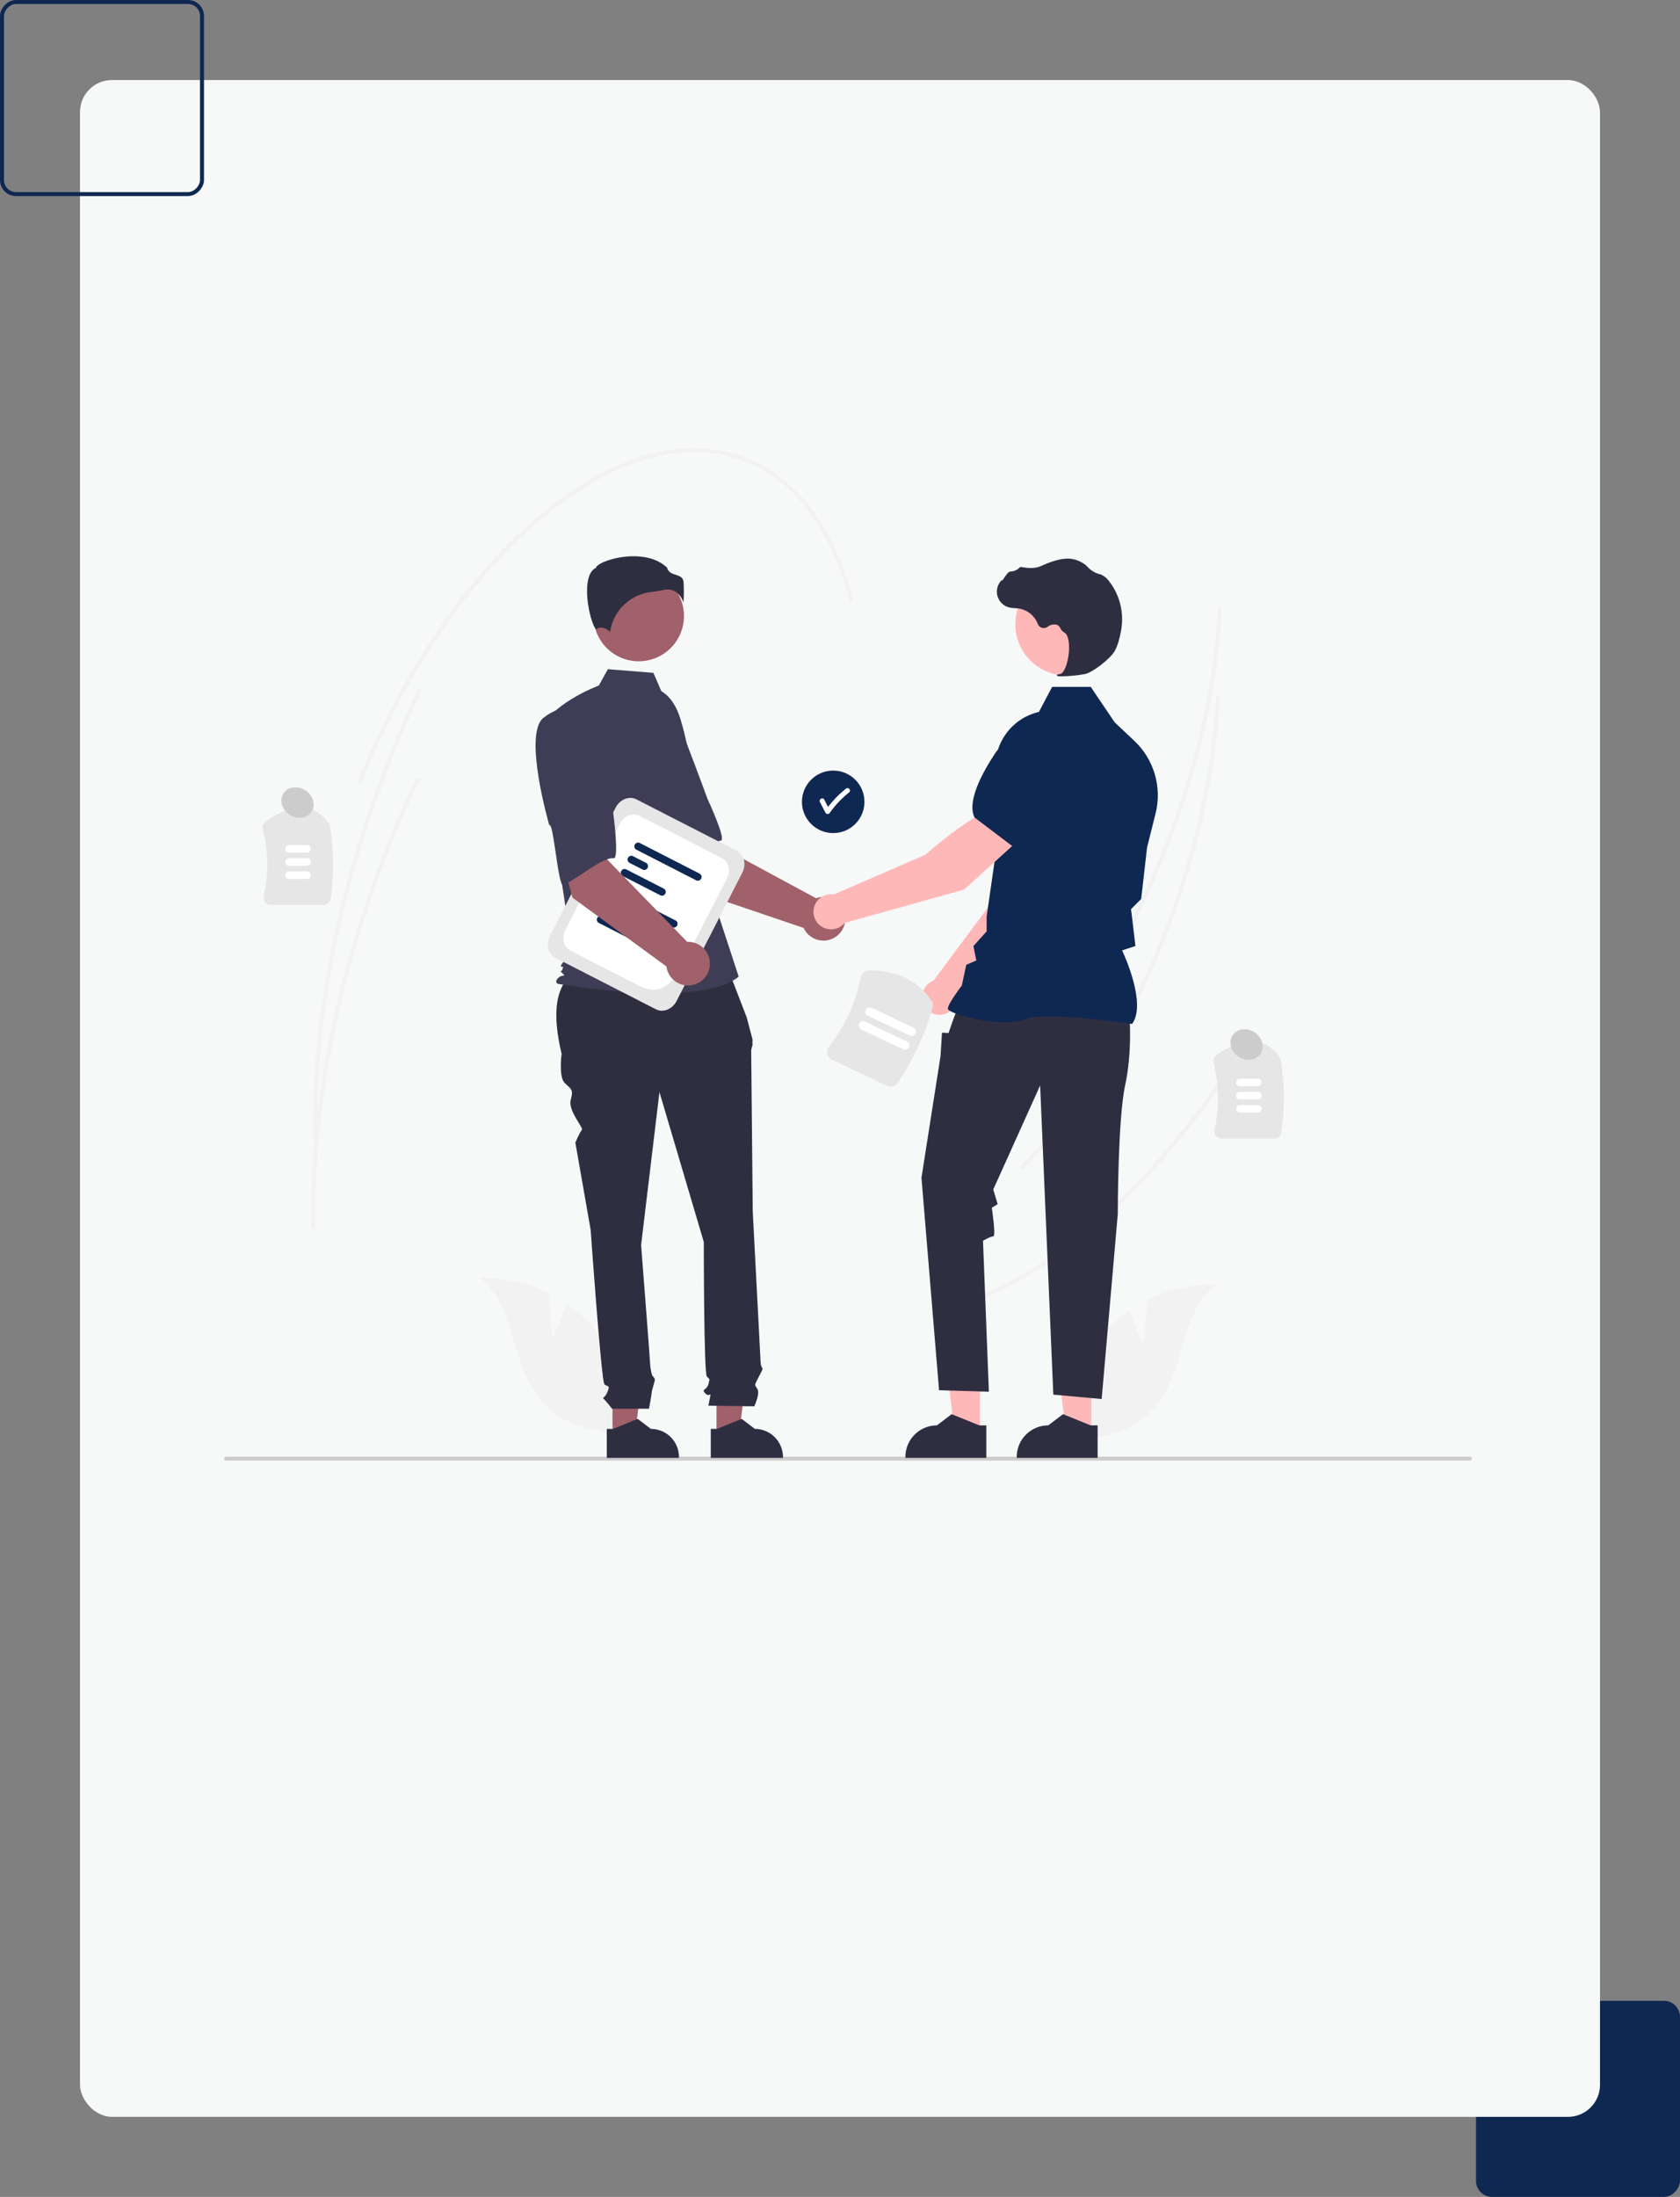 <svg width="420" height="549" viewBox="0 0 420 549" fill="none" xmlns="http://www.w3.org/2000/svg">
<rect x="0" y="0" width="420" height="549" fill="#808080" stroke="none"/>
<rect width="51" height="49" rx="4" transform="matrix(-1 0 0 1 420 500)" fill="#0F2852"/>
<rect x="20" y="20" width="380" height="509" rx="8" fill="#F7F8F8"/>
<g clip-path="url(#clip0_119_5)">
<path d="M305.077 158.085C303.457 175.939 298.839 194.765 291.598 212.93C282.643 235.393 270.408 255.178 256.216 270.147L255.428 269.46C269.552 254.563 281.731 234.865 290.649 212.495C298.708 192.28 303.502 171.242 304.518 151.667L305.524 151.835C305.417 153.903 305.268 155.986 305.077 158.085Z" fill="#F2F2F2"/>
<path d="M311.533 261.778C291.598 293.485 267.414 316.14 243.434 325.569L242.949 324.68C266.763 315.316 290.806 292.777 310.649 261.215L311.533 261.778Z" fill="#F2F2F2"/>
<path d="M304.594 180.314C302.973 198.168 298.355 216.994 291.114 235.159C282.159 257.622 269.924 277.407 255.732 292.376L254.944 291.689C269.068 276.793 281.247 257.095 290.165 234.724C298.224 214.509 303.018 193.471 304.034 173.896L305.04 174.064C304.933 176.132 304.784 178.215 304.594 180.314Z" fill="#F2F2F2"/>
<path d="M80.809 226.151H67.73C67.45 226.151 67.174 226.088 66.922 225.967C66.671 225.846 66.45 225.669 66.276 225.45C66.104 225.237 65.983 224.988 65.922 224.721C65.86 224.454 65.86 224.177 65.921 223.91C67.167 218.415 67.089 212.703 65.693 207.243C65.605 206.884 65.626 206.506 65.754 206.159C65.882 205.812 66.112 205.511 66.412 205.295C73.138 200.459 78.434 200.6 82.155 205.713C82.322 205.946 82.434 206.215 82.48 206.498C83.474 212.473 83.529 218.567 82.643 224.559C82.582 225.001 82.362 225.406 82.025 225.699C81.687 225.991 81.255 226.152 80.809 226.151V226.151Z" fill="#E6E6E6"/>
<path d="M76.754 213.055H72.254C72.006 213.055 71.767 212.957 71.591 212.781C71.415 212.605 71.316 212.366 71.316 212.118C71.316 211.869 71.415 211.63 71.591 211.454C71.767 211.279 72.006 211.18 72.254 211.18H76.754C77.002 211.18 77.24 211.279 77.416 211.455C77.591 211.631 77.69 211.869 77.69 212.118C77.69 212.366 77.591 212.604 77.416 212.78C77.24 212.956 77.002 213.055 76.754 213.055V213.055Z" fill="white"/>
<path d="M76.754 216.345H72.254C72.006 216.345 71.767 216.246 71.591 216.07C71.415 215.894 71.316 215.656 71.316 215.407C71.316 215.158 71.415 214.92 71.591 214.744C71.767 214.568 72.006 214.469 72.254 214.469H76.754C77.002 214.47 77.24 214.569 77.416 214.744C77.591 214.92 77.69 215.158 77.69 215.407C77.69 215.655 77.591 215.894 77.416 216.069C77.24 216.245 77.002 216.344 76.754 216.345V216.345Z" fill="white"/>
<path d="M76.754 219.634H72.254C72.006 219.634 71.767 219.535 71.591 219.359C71.415 219.184 71.316 218.945 71.316 218.696C71.316 218.447 71.415 218.209 71.591 218.033C71.767 217.857 72.006 217.758 72.254 217.758H76.754C77.002 217.759 77.24 217.858 77.416 218.034C77.591 218.21 77.69 218.448 77.69 218.696C77.69 218.945 77.591 219.183 77.416 219.359C77.24 219.535 77.002 219.634 76.754 219.634V219.634Z" fill="white"/>
<path d="M318.509 284.536H305.43C305.15 284.536 304.874 284.474 304.623 284.352C304.371 284.231 304.15 284.055 303.976 283.836C303.805 283.622 303.684 283.373 303.622 283.106C303.561 282.84 303.56 282.563 303.621 282.296C304.867 276.8 304.789 271.088 303.393 265.629C303.305 265.269 303.326 264.892 303.454 264.544C303.583 264.197 303.812 263.896 304.113 263.68C310.838 258.844 316.134 258.985 319.855 264.098C320.023 264.331 320.134 264.6 320.18 264.883C321.174 270.858 321.229 276.952 320.343 282.944C320.282 283.386 320.062 283.791 319.725 284.084C319.387 284.376 318.956 284.537 318.509 284.536V284.536Z" fill="#E6E6E6"/>
<path d="M314.454 271.441H309.955C309.706 271.44 309.468 271.341 309.293 271.165C309.117 270.99 309.019 270.751 309.019 270.503C309.019 270.254 309.117 270.016 309.293 269.84C309.468 269.665 309.706 269.565 309.955 269.565H314.454C314.703 269.565 314.941 269.664 315.117 269.84C315.293 270.016 315.392 270.254 315.392 270.503C315.392 270.752 315.293 270.99 315.117 271.166C314.941 271.342 314.703 271.441 314.454 271.441Z" fill="white"/>
<path d="M314.454 274.73H309.955C309.706 274.73 309.468 274.63 309.293 274.455C309.117 274.279 309.019 274.041 309.019 273.792C309.019 273.544 309.117 273.305 309.293 273.13C309.468 272.954 309.706 272.855 309.955 272.854H314.454C314.703 272.854 314.941 272.953 315.117 273.129C315.293 273.305 315.392 273.543 315.392 273.792C315.392 274.041 315.293 274.279 315.117 274.455C314.941 274.631 314.703 274.73 314.454 274.73Z" fill="white"/>
<path d="M314.454 278.019H309.955C309.706 278.019 309.468 277.92 309.293 277.744C309.117 277.568 309.019 277.33 309.019 277.081C309.019 276.833 309.117 276.595 309.293 276.419C309.468 276.243 309.706 276.144 309.955 276.144H314.454C314.703 276.144 314.941 276.242 315.117 276.418C315.293 276.594 315.392 276.833 315.392 277.081C315.392 277.33 315.293 277.569 315.117 277.745C314.941 277.921 314.703 278.019 314.454 278.019Z" fill="white"/>
<path d="M368 364.511C368 364.575 367.988 364.639 367.963 364.698C367.939 364.758 367.903 364.812 367.857 364.857C367.812 364.903 367.758 364.939 367.698 364.963C367.639 364.988 367.575 365 367.511 365H56.489C56.36 365 56.235 364.949 56.143 364.857C56.052 364.765 56 364.641 56 364.511C56 364.381 56.052 364.257 56.143 364.165C56.235 364.073 56.36 364.021 56.489 364.021H367.511C367.575 364.021 367.639 364.034 367.698 364.058C367.758 364.083 367.812 364.119 367.857 364.164C367.903 364.21 367.939 364.264 367.963 364.323C367.988 364.383 368 364.446 368 364.511V364.511Z" fill="#CCCCCC"/>
<path d="M138.045 334.553L137.229 323.21C131.886 320.539 125.971 319.213 119.999 319.347C128.401 325.84 127.728 338.818 133.547 347.7C135.383 350.457 137.816 352.764 140.666 354.453C143.515 356.141 146.708 357.167 150.008 357.454L157.001 361.476C157.801 356.19 157.445 350.793 155.958 345.658C154.471 340.523 151.889 335.771 148.388 331.73C146.402 329.482 144.14 327.494 141.657 325.811C140.128 330.199 138.045 334.553 138.045 334.553Z" fill="#F2F2F2"/>
<path d="M285.955 336.198L286.771 324.854C292.114 322.184 298.029 320.858 304.001 320.991C295.599 327.485 296.272 340.463 290.453 349.345C288.617 352.101 286.184 354.409 283.334 356.097C280.485 357.786 277.292 358.811 273.992 359.098L266.999 363.12C266.199 357.835 266.555 352.438 268.042 347.303C269.529 342.168 272.111 337.416 275.612 333.374C277.598 331.127 279.86 329.138 282.343 327.456C283.872 331.843 285.955 336.198 285.955 336.198Z" fill="#F2F2F2"/>
<path d="M208.299 208.189C212.614 208.189 216.112 204.691 216.112 200.377C216.112 196.062 212.614 192.564 208.299 192.564C203.983 192.564 200.485 196.062 200.485 200.377C200.485 204.691 203.983 208.189 208.299 208.189Z" fill="#0F2852"/>
<path d="M212.31 197.121C212.192 197.009 212.036 196.946 211.874 196.946C211.711 196.946 211.555 197.009 211.437 197.121C209.779 198.443 208.29 199.963 207.003 201.649C206.687 201.038 206.372 200.426 206.056 199.815C205.691 199.11 204.626 199.733 204.99 200.438C205.452 201.332 205.915 202.226 206.377 203.12C206.432 203.211 206.511 203.286 206.604 203.339C206.697 203.391 206.802 203.418 206.909 203.418C207.016 203.418 207.121 203.391 207.215 203.339C207.308 203.286 207.386 203.211 207.442 203.12C208.813 201.189 210.452 199.462 212.31 197.993C212.425 197.877 212.489 197.72 212.489 197.557C212.489 197.394 212.425 197.237 212.31 197.121V197.121Z" fill="white"/>
<path d="M173.337 222.529L161.554 204.028L175.198 196.723L178.779 210.838L204.011 224.47C205.007 224.111 206.086 224.05 207.117 224.294C208.147 224.539 209.084 225.077 209.813 225.844C210.542 226.611 211.033 227.574 211.224 228.615C211.416 229.656 211.3 230.731 210.892 231.707C210.483 232.684 209.799 233.52 208.923 234.115C208.047 234.709 207.017 235.036 205.959 235.056C204.9 235.075 203.859 234.786 202.962 234.224C202.065 233.662 201.35 232.851 200.906 231.891L173.337 222.529Z" fill="#A0616A"/>
<path d="M152.945 181.839C149.243 187.273 162.4 207.028 162.4 207.028C163.041 205.646 169.168 221.158 170.194 220.241C173.11 217.637 177.676 210.383 180.214 210.06C181.665 209.875 176.848 199.584 176.848 199.584C176.848 199.584 174.646 193.507 171.659 185.745C170.855 183.535 169.505 181.564 167.734 180.015C165.963 178.467 163.829 177.392 161.531 176.89C161.531 176.89 156.647 176.404 152.945 181.839Z" fill="#3F3D56"/>
<path d="M153.126 358.9L158.722 358.9L161.384 337.32L153.125 337.32L153.126 358.9Z" fill="#A0616A"/>
<path d="M151.698 357.074L153.274 357.074L159.423 354.573L162.719 357.073H162.719C164.582 357.073 166.368 357.813 167.685 359.13C169.002 360.447 169.742 362.233 169.742 364.095V364.323L151.699 364.324L151.698 357.074Z" fill="#2F2E41"/>
<path d="M179.123 358.9L184.719 358.9L187.382 337.32L179.123 337.32L179.123 358.9Z" fill="#A0616A"/>
<path d="M177.696 357.074L179.271 357.074L185.421 354.573L188.716 357.073H188.717C190.579 357.073 192.366 357.813 193.683 359.13C195 360.447 195.74 362.233 195.74 364.095V364.323L177.696 364.324L177.696 357.074Z" fill="#2F2E41"/>
<path d="M181.546 240.921L145.147 241.831C138.235 245.585 138.13 253.71 140.395 263.356C140.395 263.356 139.63 269.09 141.159 270.619C142.689 272.148 143.453 272.148 142.689 274.824C141.924 277.499 145.964 281.869 145.473 282.36C144.982 282.851 143.836 285.526 143.836 285.526L147.659 307.314C147.659 307.314 150.335 345.156 151.1 345.92C151.864 346.685 152.629 345.92 151.864 347.832C151.1 349.743 150.335 348.978 151.1 349.743C151.777 350.473 152.415 351.238 153.011 352.036H162.254C162.254 352.036 162.951 348.214 162.951 347.832C162.951 347.449 163.716 345.156 163.716 344.774C163.716 344.391 163.04 343.716 163.04 343.716C162.807 342.939 162.649 342.141 162.569 341.333C162.569 340.569 160.275 311.136 160.275 311.136L164.863 272.912L175.95 310.372C175.95 310.372 175.95 343.245 176.715 344.009C177.479 344.774 177.479 344.391 177.097 345.92C176.715 347.449 175.186 347.067 176.332 348.214C177.479 349.36 177.862 347.449 177.479 349.36L177.097 351.272L188.567 351.436C188.567 351.436 190.096 348.214 189.331 347.067C188.567 345.92 188.613 346.233 189.545 344.357C190.478 342.48 190.861 342.098 190.478 341.716C190.096 341.333 190.096 339.3 190.096 339.3L188.184 302.727C188.184 302.727 187.802 264.121 187.802 262.974C187.773 262.384 187.882 261.795 188.12 261.254V259.698L186.655 254.183L181.546 240.921Z" fill="#2F2E41"/>
<path d="M159.681 165.252C165.927 165.252 170.99 160.19 170.99 153.945C170.99 147.7 165.927 142.638 159.681 142.638C153.435 142.638 148.372 147.7 148.372 153.945C148.372 160.19 153.435 165.252 159.681 165.252Z" fill="#A0616A"/>
<path d="M165.335 172.725C167.772 174.173 169.229 176.834 170.066 179.542C171.615 184.554 172.547 189.737 172.842 194.975L173.726 210.658L184.67 244.05C175.185 252.074 139.532 245.874 139.532 245.874C139.532 245.874 138.438 245.509 139.532 244.415C140.626 243.32 141.692 244.29 140.597 243.196C139.503 242.101 140.258 243.32 140.622 242.226C140.987 241.132 140.622 241.862 140.258 241.497C139.893 241.132 143.082 237.849 143.082 237.849L140.163 218.682L136.515 180.02C140.893 174.549 149.697 171.323 149.697 171.323L151.972 167.229L163.346 168.139L165.335 172.725Z" fill="#3F3D56"/>
<path d="M169.003 147.938C169.882 148.593 170.533 149.508 170.865 150.553C170.993 148.845 171.001 147.131 170.889 145.422C170.756 144.221 169.91 143.951 168.931 143.638C168.047 143.355 167.047 143.036 166.778 141.87C163.223 138.413 157.035 138.587 152.8 139.793C150.469 140.457 149.128 141.31 149.008 141.809L148.984 141.912L148.889 141.959C147.093 142.857 146.743 145.693 146.766 147.914C146.81 152.098 148.255 156.849 149.069 157.235C149.112 157.256 149.123 157.248 149.141 157.232C150.367 156.253 151.862 157.307 152.519 157.88C152.907 155.279 154.155 152.884 156.064 151.076C157.973 149.268 160.433 148.151 163.051 147.905C163.906 147.822 164.754 147.68 165.59 147.479C166.013 147.37 166.449 147.313 166.886 147.309C167.64 147.298 168.378 147.517 169.003 147.938V147.938Z" fill="#2F2E41"/>
<path d="M239.209 249.931L260.964 227.844L266.695 210.179L257.472 206.449C252.903 211.057 248.199 225.163 248.199 225.163L233.351 245.087C233.232 245.131 233.114 245.178 232.998 245.233C232.314 245.556 231.725 246.049 231.288 246.666C230.851 247.283 230.581 248.002 230.503 248.753C230.425 249.505 230.542 250.264 230.843 250.958C231.145 251.651 231.62 252.255 232.223 252.711C232.826 253.167 233.536 253.459 234.285 253.561C235.034 253.662 235.797 253.568 236.499 253.289C237.202 253.009 237.82 252.554 238.295 251.965C238.769 251.377 239.084 250.676 239.209 249.931Z" fill="#FFB8B8"/>
<path d="M254.956 208.47L266.62 211.843L266.664 211.835C270.951 211.002 274.343 203.879 276.433 198.049C277.12 196.126 277.052 194.014 276.242 192.14C275.431 190.265 273.939 188.769 272.067 187.952V187.952C270.682 187.359 269.159 187.165 267.67 187.392C266.18 187.619 264.784 188.258 263.639 189.237L257.823 194.244L254.956 208.47Z" fill="#0F2852"/>
<path d="M244.976 358.244L238.703 358.244L235.719 334.053L244.977 334.053L244.976 358.244Z" fill="#FFB8B8"/>
<path d="M246.576 356.196L244.811 356.196L237.917 353.393L234.222 356.196H234.222C232.134 356.196 230.132 357.025 228.655 358.501C227.179 359.977 226.349 361.979 226.349 364.067V364.323L246.576 364.323L246.576 356.196Z" fill="#2F2E41"/>
<path d="M272.811 358.244L266.537 358.244L263.553 334.053L272.812 334.053L272.811 358.244Z" fill="#FFB8B8"/>
<path d="M274.411 356.196L272.645 356.196L265.752 353.393L262.057 356.196H262.056C259.968 356.196 257.966 357.025 256.49 358.501C255.013 359.977 254.184 361.979 254.184 364.067V364.323L274.41 364.323L274.411 356.196Z" fill="#2F2E41"/>
<path d="M282.376 254.045C282.376 254.045 283.108 262.833 281.277 271.255C279.446 279.676 279.446 303.395 279.446 303.395L275.417 349.615L263.331 348.516L260.035 271.255L248.315 297.253L249.414 300.914L247.95 301.83C247.95 301.83 249.047 308.97 248.315 308.97C247.583 308.97 245.751 310.069 245.751 310.069L247.216 347.784L234.764 347.418L230.369 294.323L235.13 263.931L235.497 258.073L237.145 258.14L237.984 255.692L239.525 251.481L282.376 254.045Z" fill="#2F2E41"/>
<path d="M283.009 255.89L283.074 255.799C286.56 250.919 281.317 239.194 280.526 237.494L283.857 236.413L283.107 230.039L282.752 227.197L285.297 224.652L285.304 224.589L286.769 211.773L288.899 203.261C289.702 200.043 289.634 196.669 288.701 193.486C287.769 190.304 286.006 187.426 283.594 185.15L278.671 180.508L272.687 171.656H263.038L259.729 177.905C256.521 178.646 253.676 180.489 251.687 183.112C249.699 185.735 248.694 188.973 248.847 192.261L249.597 208.648L246.662 229.051L246.66 232.744L243.356 236.414L244.078 240.02L241.564 241.098L240.453 246.277C239.994 246.883 236.962 250.926 236.962 252.031C236.962 252.197 237.084 252.357 237.347 252.535C239.414 253.934 250.836 256.786 255.891 254.764C261.276 252.611 282.682 255.84 282.898 255.873L283.009 255.89Z" fill="#0F2852"/>
<path d="M266.616 168.799C273.673 168.799 279.395 163.079 279.395 156.022C279.395 148.966 273.673 143.246 266.616 143.246C259.558 143.246 253.836 148.966 253.836 156.022C253.836 163.079 259.558 168.799 266.616 168.799Z" fill="#FFB8B8"/>
<path d="M265.391 169.006C267.37 168.986 269.344 168.796 271.291 168.44C273.219 167.996 277.471 164.709 278.63 162.767C279.491 161.323 280.008 159.091 280.29 157.473C280.671 155.331 280.597 153.134 280.075 151.022C279.552 148.911 278.591 146.933 277.255 145.216C276.74 144.497 276.04 143.93 275.23 143.576C275.158 143.55 275.084 143.527 275.01 143.508C273.835 143.231 272.769 142.609 271.95 141.722C271.791 141.543 271.619 141.375 271.436 141.22C270.517 140.485 269.437 139.977 268.284 139.739C266.422 139.291 263.758 139.852 260.367 141.405C258.663 142.186 256.772 141.968 255.314 141.691C255.232 141.678 255.148 141.686 255.071 141.715C254.993 141.744 254.924 141.792 254.871 141.856C254.27 142.451 253.465 142.796 252.619 142.822C252.102 142.858 251.577 143.589 250.944 144.541C250.8 144.757 250.633 145.01 250.511 145.164L250.487 144.874L250.202 145.205C249.754 145.725 249.446 146.349 249.304 147.02C249.163 147.691 249.194 148.387 249.394 149.043C249.594 149.698 249.957 150.293 250.449 150.771C250.941 151.249 251.546 151.594 252.207 151.776C252.732 151.901 253.268 151.972 253.807 151.988C254.134 152.009 254.472 152.031 254.797 152.079C255.84 152.264 256.817 152.717 257.633 153.393C258.449 154.069 259.076 154.945 259.452 155.936C259.541 156.164 259.681 156.37 259.862 156.536C260.042 156.702 260.259 156.824 260.495 156.893C260.73 156.962 260.979 156.977 261.22 156.934C261.462 156.892 261.691 156.795 261.89 156.651C262.22 156.38 262.61 156.193 263.028 156.105C263.446 156.018 263.879 156.033 264.29 156.149C264.647 156.336 264.93 156.64 265.09 157.01C265.283 157.422 265.594 157.767 265.985 158.001C267.315 158.644 267.483 161.64 267.076 164.152C266.684 166.573 265.83 168.339 265 168.447C264.362 168.529 264.289 168.577 264.246 168.691L264.207 168.794L264.282 168.887C264.639 169.006 265.017 169.046 265.391 169.006V169.006Z" fill="#2F2E41"/>
<path d="M254.789 209.836L248.646 202.011C242.389 203.734 231.287 213.627 231.287 213.627L208.487 223.52C207.726 223.392 206.945 223.467 206.222 223.737C205.499 224.007 204.86 224.462 204.37 225.058C203.879 225.653 203.554 226.367 203.427 227.128C203.3 227.889 203.375 228.67 203.646 229.393C203.917 230.115 204.374 230.753 204.97 231.243C205.566 231.733 206.28 232.057 207.042 232.183C207.803 232.309 208.584 232.233 209.306 231.961C210.029 231.689 210.666 231.232 211.156 230.636L241.023 222.305L254.789 209.836Z" fill="#FFB8B8"/>
<path d="M253.317 211.625L263.009 200.823L263.547 193.168C263.647 191.665 263.325 190.164 262.617 188.835C261.908 187.505 260.842 186.4 259.539 185.645V185.645C257.765 184.633 255.673 184.332 253.685 184.803C251.698 185.274 249.964 186.482 248.833 188.182C245.408 193.343 241.724 200.32 243.62 204.253L243.639 204.293L253.317 211.625Z" fill="#0F2852"/>
<path d="M163.985 252.227L138.794 239.329C137.002 238.411 136.409 235.978 137.471 233.904L153.896 201.84C154.958 199.766 157.28 198.825 159.072 199.743L184.262 212.642C186.054 213.559 186.648 215.993 185.586 218.066L169.161 250.13C168.098 252.204 165.776 253.145 163.985 252.227Z" fill="#E6E6E6"/>
<path d="M159.681 246.298L142.566 237.534C140.888 236.675 140.332 234.396 141.327 232.454L154.972 205.815C155.967 203.873 158.142 202.992 159.82 203.851L180.491 214.436C182.169 215.295 182.725 217.574 181.73 219.517L174.317 233.988C169.886 242.639 167.156 250.125 159.681 246.298Z" fill="white"/>
<path d="M168.142 231.751L152.983 223.988C152.798 223.856 152.666 223.662 152.612 223.441C152.559 223.22 152.586 222.987 152.69 222.784C152.793 222.582 152.967 222.423 153.178 222.338C153.388 222.252 153.623 222.246 153.839 222.319L168.998 230.081C169.183 230.213 169.315 230.407 169.369 230.629C169.423 230.85 169.395 231.083 169.291 231.285C169.188 231.488 169.014 231.646 168.804 231.732C168.593 231.817 168.358 231.824 168.142 231.751V231.751Z" fill="#0F2852"/>
<path d="M154.753 229.058L151.294 227.287C151.109 227.155 150.977 226.961 150.923 226.74C150.869 226.518 150.896 226.285 151 226.083C151.104 225.88 151.277 225.722 151.488 225.636C151.699 225.551 151.934 225.544 152.149 225.617L155.609 227.389C155.794 227.521 155.926 227.715 155.98 227.936C156.033 228.157 156.006 228.39 155.902 228.593C155.799 228.795 155.625 228.954 155.414 229.039C155.204 229.125 154.969 229.132 154.753 229.058V229.058Z" fill="#0F2852"/>
<path d="M159.191 235.494L149.604 230.585C149.419 230.453 149.287 230.259 149.233 230.038C149.179 229.817 149.207 229.584 149.311 229.381C149.414 229.179 149.587 229.02 149.798 228.935C150.009 228.849 150.244 228.843 150.459 228.916L160.046 233.825C160.231 233.957 160.363 234.151 160.417 234.372C160.471 234.593 160.443 234.826 160.34 235.029C160.236 235.231 160.063 235.39 159.852 235.475C159.641 235.561 159.406 235.567 159.191 235.494V235.494Z" fill="#0F2852"/>
<path d="M174.142 220.04L158.982 212.278C158.797 212.146 158.665 211.951 158.611 211.73C158.558 211.509 158.585 211.276 158.689 211.074C158.792 210.871 158.966 210.713 159.177 210.627C159.387 210.542 159.622 210.535 159.838 210.608L174.997 218.37C175.182 218.502 175.314 218.697 175.368 218.918C175.422 219.139 175.394 219.372 175.29 219.574C175.187 219.777 175.014 219.935 174.803 220.021C174.592 220.106 174.357 220.113 174.142 220.04V220.04Z" fill="#0F2852"/>
<path d="M160.752 217.348L157.293 215.576C157.107 215.444 156.976 215.25 156.922 215.029C156.868 214.808 156.895 214.575 156.999 214.372C157.103 214.17 157.276 214.011 157.487 213.926C157.698 213.84 157.932 213.833 158.148 213.907L161.607 215.678C161.793 215.81 161.924 216.004 161.978 216.225C162.032 216.446 162.005 216.68 161.901 216.882C161.797 217.085 161.624 217.243 161.413 217.329C161.202 217.414 160.968 217.421 160.752 217.348V217.348Z" fill="#0F2852"/>
<path d="M165.19 223.784L155.603 218.875C155.418 218.743 155.286 218.548 155.232 218.327C155.178 218.106 155.206 217.873 155.309 217.671C155.413 217.468 155.586 217.31 155.797 217.224C156.008 217.139 156.243 217.132 156.458 217.205L166.045 222.114C166.23 222.246 166.362 222.44 166.416 222.661C166.47 222.882 166.442 223.116 166.339 223.318C166.235 223.521 166.062 223.679 165.851 223.765C165.64 223.85 165.405 223.857 165.19 223.784L165.19 223.784Z" fill="#0F2852"/>
<path d="M143.11 224.313L137.419 203.131L152.627 200.252L151.809 214.791L171.791 235.362C172.849 235.319 173.896 235.584 174.806 236.126C175.715 236.667 176.448 237.462 176.913 238.413C177.379 239.363 177.558 240.429 177.428 241.479C177.299 242.53 176.866 243.52 176.184 244.329C175.501 245.138 174.598 245.731 173.584 246.036C172.57 246.34 171.489 246.343 170.473 246.045C169.458 245.746 168.551 245.158 167.864 244.353C167.176 243.548 166.738 242.56 166.603 241.51L143.11 224.313Z" fill="#A0616A"/>
<path d="M135.863 179.381C130.701 183.455 137.327 206.245 137.327 206.245C138.352 205.12 139.544 221.754 140.798 221.188C144.362 219.578 150.893 214.027 153.411 214.48C154.851 214.738 153.342 203.477 153.342 203.477C153.342 203.477 153.065 197.019 152.543 188.719C152.44 186.369 151.743 184.084 150.518 182.076C149.293 180.068 147.58 178.403 145.538 177.235C145.538 177.235 141.025 175.307 135.863 179.381Z" fill="#3F3D56"/>
<path d="M221.754 271.328L208.008 264.838C207.714 264.7 207.455 264.497 207.251 264.245C207.046 263.992 206.902 263.697 206.828 263.381C206.753 263.072 206.75 262.749 206.817 262.439C206.885 262.128 207.023 261.836 207.219 261.586C211.201 256.498 213.935 250.548 215.203 244.213C215.298 243.728 215.559 243.291 215.941 242.977C216.323 242.663 216.802 242.491 217.297 242.49C224.308 242.514 229.547 245.073 232.87 250.096C233.045 250.357 233.161 250.654 233.21 250.965C233.259 251.275 233.239 251.593 233.153 251.895C231.229 258.525 228.302 264.821 224.472 270.565C224.188 270.999 223.756 271.316 223.256 271.456C222.757 271.596 222.223 271.551 221.754 271.328Z" fill="#E6E6E6"/>
<path d="M225.798 262.225L215.287 257.263C215.026 257.14 214.824 256.917 214.727 256.645C214.629 256.373 214.644 256.073 214.767 255.812C214.89 255.55 215.113 255.349 215.385 255.251C215.657 255.154 215.957 255.168 216.219 255.292L226.729 260.254C226.859 260.315 226.975 260.401 227.071 260.507C227.167 260.613 227.242 260.737 227.29 260.872C227.338 261.007 227.36 261.149 227.353 261.292C227.346 261.435 227.311 261.576 227.25 261.705C227.188 261.835 227.102 261.951 226.996 262.047C226.89 262.143 226.766 262.218 226.632 262.266C226.497 262.314 226.354 262.335 226.211 262.329C226.068 262.322 225.927 262.287 225.798 262.225H225.798Z" fill="white"/>
<path d="M227.431 258.768L216.92 253.806C216.659 253.683 216.457 253.46 216.359 253.188C216.262 252.916 216.276 252.616 216.4 252.355C216.523 252.093 216.746 251.892 217.018 251.794C217.29 251.696 217.59 251.711 217.851 251.834L228.362 256.797C228.623 256.92 228.825 257.142 228.923 257.415C229.02 257.687 229.006 257.987 228.882 258.248C228.759 258.509 228.537 258.711 228.264 258.809C227.992 258.906 227.692 258.892 227.431 258.768V258.768Z" fill="white"/>
<path d="M213.387 150.244L212.408 150.352C208.046 133.212 199.59 121.339 187.955 116.014C173.163 109.245 154.873 113.79 136.453 128.813C117.939 143.913 101.55 167.764 90.304 195.974L89.355 195.54C100.65 167.206 117.123 143.24 135.741 128.056C154.451 112.796 173.115 108.217 188.294 115.163C200.263 120.641 208.94 132.772 213.387 150.244Z" fill="#F2F2F2"/>
<path d="M105.445 172.566C102.886 177.955 100.453 183.538 98.212 189.16C85.315 221.511 78.779 254.55 79.313 284.707L78.305 284.6C77.771 254.331 84.325 221.177 97.262 188.725C99.51 183.088 101.95 177.489 104.516 172.085L105.445 172.566Z" fill="#F2F2F2"/>
<path d="M104.961 194.795C102.403 200.184 99.969 205.767 97.728 211.389C84.831 243.74 78.295 276.779 78.829 306.936L77.821 306.829C77.287 276.56 83.841 243.406 96.778 210.954C99.026 205.317 101.467 199.718 104.033 194.314L104.961 194.795Z" fill="#F2F2F2"/>
<path d="M77.87 202.879C78.984 201.205 78.325 198.808 76.397 197.526C74.469 196.243 72.003 196.561 70.889 198.236C69.774 199.91 70.434 202.307 72.362 203.589C74.29 204.872 76.755 204.554 77.87 202.879Z" fill="#CCCCCC"/>
<path d="M315.135 263.349C316.249 261.674 315.59 259.277 313.662 257.995C311.734 256.713 309.268 257.031 308.154 258.705C307.039 260.38 307.699 262.777 309.627 264.059C311.555 265.341 314.021 265.023 315.135 263.349Z" fill="#CCCCCC"/>
</g>
<rect x="-0.5" y="0.5" width="50" height="48" rx="3.5" transform="matrix(-1 0 0 1 50 0)" stroke="#0F2852"/>
<defs>
<clipPath id="clip0_119_5">
<rect width="312" height="253" fill="white" transform="translate(56 112)"/>
</clipPath>
</defs>
</svg>
